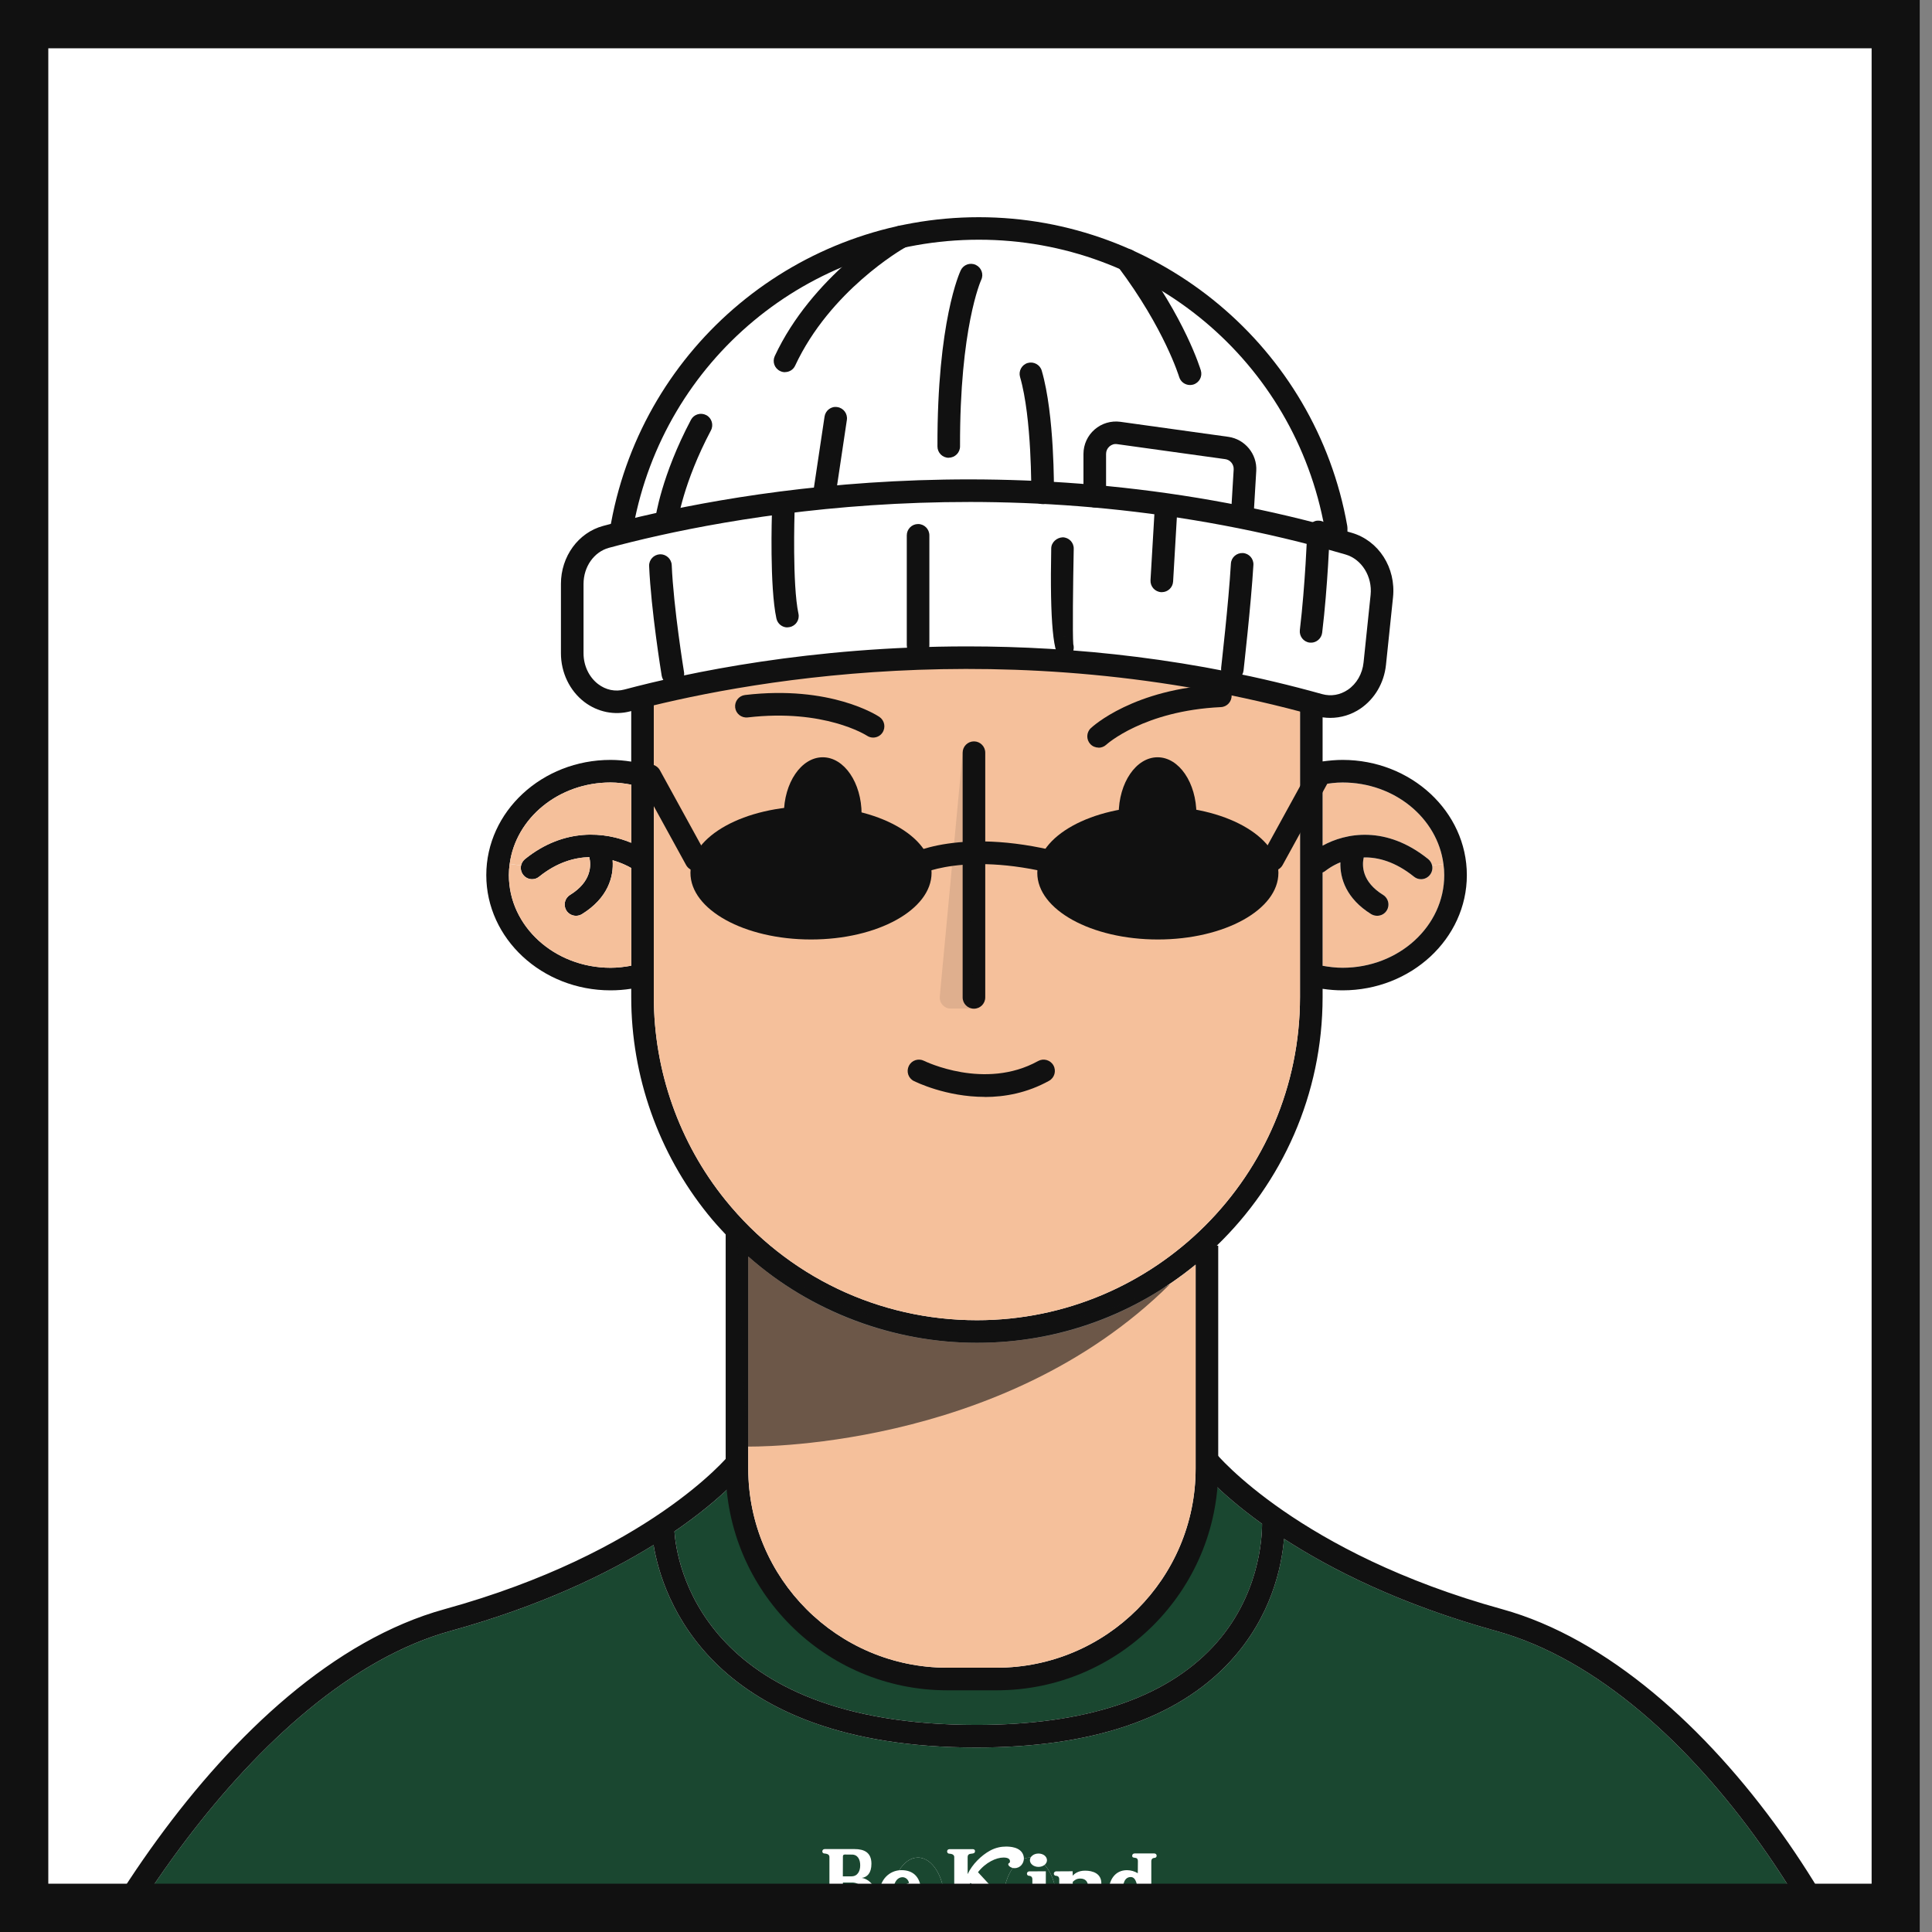 <svg width="80" height="80" viewBox="0 0 80 80" fill="none" xmlns="http://www.w3.org/2000/svg">
<rect x="0" y="0" width="80" height="80" fill="#808080" stroke="none"/>
<g clip-path="url(#clip0_24_13713)">
<rect width="79.5" height="80" fill="white"/>
<g clip-path="url(#clip1_24_13713)">
<path d="M52.259 63.099C52.259 63.694 52.147 66.134 50.224 68.192C48.214 70.34 44.921 71.425 40.427 71.425C28.964 71.425 28.006 64.599 27.928 63.413C28.961 62.706 29.694 62.077 30.18 61.613C30.255 62.391 30.439 63.151 30.738 63.873C31.116 64.798 31.666 65.61 32.321 66.358C32.983 67.114 33.713 67.829 34.608 68.304C35.524 68.794 36.55 69.109 37.556 69.344C39.592 69.82 41.755 69.891 43.776 69.311C45.445 68.828 46.983 67.877 48.113 66.549C48.712 65.842 49.195 65.037 49.501 64.158C49.662 63.69 49.756 63.211 49.838 62.724C49.913 62.279 49.999 61.811 50.239 61.422C50.669 61.845 51.331 62.429 52.259 63.099Z" fill="#1A4730"/>
<path d="M78.21 88.085H1.327C3.333 81.596 10.477 69.79 18.661 67.533C22.381 66.504 25.124 65.176 27.062 63.974C27.418 66.126 29.405 72.361 40.425 72.361C45.197 72.361 48.729 71.171 50.919 68.817C52.655 66.949 53.074 64.85 53.168 63.72C55.14 64.996 58.003 66.444 61.947 67.533C70.371 69.857 77.32 81.929 78.21 88.085ZM46.383 78.782H45.447C45.447 81.664 43.105 84.006 40.227 84.006C37.349 84.006 35.003 81.664 35.003 78.782H34.068C34.068 82.18 36.829 84.942 40.227 84.942C43.625 84.942 46.383 82.18 46.383 78.782ZM43.76 78.782C43.76 77.753 43.262 76.918 42.648 76.918C42.035 76.918 41.537 77.753 41.537 78.782C41.537 79.811 42.035 80.65 42.648 80.65C43.262 80.65 43.76 79.815 43.76 78.782ZM39.12 78.782C39.12 77.753 38.622 76.918 38.008 76.918C37.394 76.918 36.897 77.753 36.897 78.782C36.897 79.811 37.394 80.65 38.008 80.65C38.622 80.65 39.12 79.815 39.12 78.782Z" fill="#1A4730"/>
<path d="M42.648 76.918C43.262 76.918 43.76 77.753 43.76 78.782C43.76 79.811 43.262 80.65 42.648 80.65C42.035 80.65 41.537 79.815 41.537 78.782C41.537 77.749 42.035 76.918 42.648 76.918Z" fill="#1A4730"/>
<path d="M46.384 78.782C46.384 82.18 43.622 84.942 40.228 84.942C36.834 84.942 34.068 82.18 34.068 78.782H35.004C35.004 81.664 37.346 84.006 40.228 84.006C43.109 84.006 45.448 81.664 45.448 78.782H46.384Z" fill="#1A4730"/>
<path d="M38.009 76.918C38.623 76.918 39.12 77.753 39.12 78.782C39.12 79.811 38.623 80.65 38.009 80.65C37.395 80.65 36.898 79.815 36.898 78.782C36.898 77.749 37.395 76.918 38.009 76.918Z" fill="#1A4730"/>
<path d="M40.426 72.361C29.405 72.361 27.418 66.126 27.063 63.974C25.124 65.176 22.381 66.504 18.661 67.533C10.477 69.79 3.333 81.596 1.328 88.085H78.211C77.32 81.929 70.371 69.857 61.947 67.533C58.003 66.444 55.14 64.996 53.168 63.72C53.075 64.85 52.655 66.949 50.919 68.817C48.73 71.171 45.197 72.361 40.426 72.361ZM27.927 63.413C28.006 64.599 28.964 71.425 40.426 71.425C44.92 71.425 48.213 70.34 50.223 68.192C52.146 66.134 52.259 63.694 52.259 63.099C51.331 62.429 50.668 61.845 50.238 61.422C49.998 61.811 49.912 62.279 49.837 62.724C49.755 63.211 49.662 63.69 49.501 64.158C49.194 65.037 48.711 65.842 48.112 66.549C46.982 67.877 45.444 68.828 43.775 69.311C41.754 69.891 39.591 69.82 37.556 69.344C36.549 69.109 35.524 68.794 34.607 68.304C33.712 67.829 32.983 67.114 32.32 66.358C31.665 65.61 31.115 64.798 30.737 63.873C30.438 63.151 30.255 62.391 30.18 61.613C29.693 62.077 28.96 62.706 27.927 63.413ZM30.524 61.273C30.584 62.264 30.827 63.241 31.258 64.135C31.736 65.134 32.444 65.999 33.222 66.781C33.941 67.499 34.757 68.031 35.707 68.39C36.661 68.753 37.653 69.019 38.66 69.18C40.62 69.498 42.69 69.397 44.546 68.652C46.077 68.038 47.458 66.964 48.371 65.587C48.82 64.91 49.156 64.165 49.34 63.372C49.512 62.616 49.542 61.815 49.972 61.157C49.927 61.108 49.882 61.063 49.845 61.022C50.096 60.711 50.223 60.378 50.245 60.053L50.339 60.169C50.384 60.225 53.774 64.307 62.194 66.631C70.962 69.049 78.559 81.57 79.203 88.508L79.251 89.021H0.089L0.254 88.43C1.93 82.292 9.205 69.168 18.414 66.631C26.846 64.304 30.146 60.303 30.18 60.262L30.318 60.09H30.726V60.374C30.685 60.603 30.681 60.842 30.715 61.07C30.663 61.127 30.599 61.198 30.524 61.273Z" fill="#111111"/>
<g clip-path="url(#clip2_24_13713)">
<path d="M35.49 79.296H34.162C34.099 79.296 34.061 79.245 34.061 79.198C34.061 79.154 34.092 79.116 34.162 79.116C34.162 79.116 34.345 79.103 34.345 78.965V76.891C34.345 76.751 34.149 76.751 34.149 76.751C34.081 76.751 34.05 76.707 34.05 76.662C34.05 76.615 34.085 76.566 34.149 76.566H35.382C35.789 76.566 36.084 76.71 36.084 77.174C36.084 77.563 35.908 77.73 35.683 77.761C35.926 77.788 36.281 78.068 36.273 78.487C36.266 78.869 36 79.296 35.489 79.296H35.49ZM35.276 76.795L34.988 76.792C34.928 76.792 34.903 76.816 34.903 76.874L34.9 77.695H35.258C35.518 77.695 35.619 77.467 35.619 77.245C35.623 77.006 35.52 76.794 35.275 76.794L35.276 76.795ZM35.283 77.952H34.903V78.975C34.903 79.029 34.935 79.053 34.977 79.053H35.286C35.682 79.053 35.753 78.757 35.749 78.456C35.749 78.169 35.588 77.951 35.282 77.951L35.283 77.952Z" fill="white"/>
<path d="M38.202 78.655C38.202 78.911 37.981 79.347 37.328 79.347C36.815 79.347 36.422 78.934 36.422 78.391C36.422 77.849 36.822 77.439 37.328 77.439C37.834 77.439 38.065 77.743 38.122 78.121L37.012 78.599C37.036 78.906 37.201 79.057 37.444 79.057C37.641 79.057 37.805 78.931 37.805 78.794C37.805 78.756 37.777 78.715 37.735 78.715C37.71 78.715 37.693 78.736 37.671 78.736C37.647 78.736 37.626 78.715 37.626 78.664C37.626 78.545 37.731 78.381 37.921 78.381C38.013 78.381 38.107 78.419 38.161 78.501C38.189 78.545 38.203 78.597 38.203 78.655H38.202ZM37.641 77.969C37.602 77.795 37.468 77.731 37.37 77.731C37.19 77.731 37.012 77.894 37.001 78.245L37.641 77.969Z" fill="white"/>
<path d="M42.397 76.953C42.397 77.144 42.26 77.356 42.01 77.356C41.862 77.356 41.75 77.26 41.75 77.199C41.75 77.124 41.821 77.172 41.821 77.073C41.821 76.975 41.737 76.917 41.553 76.917C41.252 76.917 40.816 77.115 40.496 77.524L41.834 78.974C41.947 79.097 42.035 79.114 42.077 79.114C42.092 79.114 42.102 79.111 42.102 79.111C42.175 79.114 42.207 79.154 42.21 79.196C42.21 79.247 42.172 79.298 42.102 79.298H40.964C40.897 79.298 40.851 79.254 40.851 79.206C40.851 79.055 41.108 79.168 41.108 79.022C41.108 78.998 41.093 78.967 41.059 78.929L40.187 77.964C40.148 78.042 40.089 78.142 40.071 78.202V78.963C40.071 79.107 40.282 79.114 40.282 79.114C40.339 79.114 40.377 79.162 40.377 79.206C40.377 79.254 40.349 79.299 40.282 79.299H39.316C39.253 79.299 39.221 79.248 39.221 79.2C39.221 79.156 39.249 79.118 39.316 79.118C39.316 79.118 39.513 79.105 39.513 78.968V76.894C39.513 76.757 39.316 76.757 39.309 76.757C39.249 76.757 39.218 76.71 39.218 76.661C39.218 76.617 39.249 76.569 39.319 76.569H40.278C40.345 76.569 40.373 76.607 40.373 76.647C40.373 76.845 40.068 76.658 40.068 76.903V77.603C40.261 77.19 40.64 76.825 40.995 76.631C41.238 76.498 41.469 76.463 41.652 76.463C41.793 76.463 42.27 76.467 42.38 76.836C42.391 76.874 42.397 76.914 42.397 76.955V76.953Z" fill="white"/>
<path d="M43.447 79.296H42.608C42.555 79.296 42.527 79.252 42.527 79.204C42.527 79.16 42.551 79.115 42.608 79.115C42.608 79.115 42.748 79.102 42.748 78.964V77.814C42.748 77.674 42.621 77.674 42.621 77.674C42.554 77.674 42.523 77.63 42.523 77.582C42.523 77.538 42.561 77.49 42.621 77.49L43.306 77.486L43.303 78.96C43.303 79.103 43.447 79.111 43.447 79.111C43.506 79.111 43.531 79.162 43.531 79.209C43.527 79.253 43.499 79.294 43.447 79.294L43.447 79.296ZM43.002 77.304C42.805 77.304 42.647 77.181 42.647 77.028C42.647 76.874 42.804 76.751 43.002 76.751C43.199 76.751 43.353 76.874 43.353 77.028C43.353 77.181 43.195 77.304 43.002 77.304Z" fill="white"/>
<path d="M45.749 79.296H44.909C44.853 79.296 44.825 79.249 44.825 79.2C44.825 79.152 44.849 79.115 44.909 79.115C44.909 79.115 45.049 79.102 45.049 78.964V78.091C45.049 77.913 44.941 77.787 44.733 77.787C44.585 77.787 44.505 77.845 44.42 77.923L44.417 78.961C44.417 79.104 44.561 79.111 44.561 79.111C44.613 79.111 44.645 79.153 44.645 79.197C44.645 79.244 44.617 79.295 44.561 79.295H43.721C43.668 79.295 43.64 79.251 43.64 79.203C43.64 79.154 43.665 79.114 43.721 79.114C43.721 79.114 43.861 79.101 43.861 78.963V77.813C43.861 77.673 43.735 77.673 43.735 77.673C43.667 77.673 43.637 77.629 43.637 77.585C43.637 77.537 43.672 77.489 43.735 77.489L44.416 77.485L44.419 77.669C44.5 77.577 44.655 77.46 44.932 77.46C45.252 77.46 45.604 77.577 45.604 77.982V78.958C45.604 79.105 45.748 79.109 45.748 79.109C45.8 79.109 45.828 79.147 45.836 79.191C45.836 79.238 45.811 79.293 45.748 79.293L45.749 79.296Z" fill="white"/>
<path d="M47.796 76.932C47.796 76.932 47.673 76.932 47.673 77.072V78.965C47.673 79.102 47.813 79.116 47.813 79.116C47.862 79.116 47.894 79.15 47.894 79.194C47.894 79.245 47.866 79.296 47.813 79.296H47.114L47.118 79.18C47.044 79.249 46.878 79.331 46.714 79.331C46.214 79.331 45.905 78.887 45.905 78.371C45.905 77.856 46.165 77.44 46.664 77.44C46.829 77.44 46.984 77.488 47.114 77.566L47.118 77.072C47.118 76.833 46.878 77.003 46.882 76.839C46.882 76.795 46.917 76.747 46.983 76.747H47.795C47.859 76.747 47.894 76.794 47.894 76.839C47.894 76.884 47.87 76.932 47.795 76.932H47.796ZM46.827 77.724C46.556 77.724 46.486 78.007 46.486 78.365C46.486 78.723 46.563 79.01 46.823 79.01C47.048 79.01 47.108 78.696 47.108 78.379C47.108 78.062 47.041 77.725 46.827 77.725V77.724Z" fill="white"/>
</g>
</g>
<path d="M59.77 35.773C59.792 35.927 59.804 36.08 59.804 36.237C59.804 38.355 57.917 40.073 55.594 40.073C55.313 40.073 55.036 40.039 54.767 39.991V36.129C54.812 36.11 54.856 36.087 54.894 36.054C54.92 36.035 55.141 35.855 55.504 35.706C55.481 36.376 55.751 37.214 56.78 37.854C56.858 37.899 56.941 37.921 57.027 37.921C57.184 37.921 57.337 37.843 57.424 37.7C57.562 37.48 57.491 37.191 57.274 37.057C56.391 36.51 56.395 35.848 56.469 35.504C57.057 35.492 57.772 35.676 58.55 36.301C58.636 36.372 58.741 36.406 58.842 36.406C58.98 36.406 59.115 36.346 59.209 36.23C59.302 36.114 59.332 35.968 59.302 35.837L59.77 35.773Z" fill="#F5C09B"/>
<path d="M59.77 35.773L59.302 35.837C59.28 35.736 59.224 35.642 59.138 35.571C57.386 34.164 55.717 34.49 54.767 35.017V32.488C55.04 32.435 55.313 32.401 55.594 32.401C57.745 32.401 59.523 33.876 59.77 35.773Z" fill="#F5C09B"/>
<path d="M55.593 31.466C58.43 31.466 60.739 33.606 60.739 36.237C60.739 38.868 58.43 41.008 55.593 41.008C55.316 41.008 55.039 40.986 54.766 40.945V41.289C54.766 45.327 53.082 48.976 50.384 51.58H50.444V60.816C50.444 65.875 46.327 69.992 41.268 69.992H39.225C34.165 69.992 30.049 65.875 30.049 60.816V51.116C29.794 50.847 29.547 50.574 29.315 50.285C27.265 47.748 26.138 44.556 26.138 41.289V40.941C25.854 40.986 25.569 41.008 25.281 41.008C22.445 41.008 20.136 38.868 20.136 36.237C20.136 33.606 22.445 31.466 25.281 31.466C25.569 31.466 25.854 31.492 26.138 31.537V27.817C26.138 19.925 32.56 13.503 40.452 13.503C48.344 13.503 54.766 19.925 54.766 27.817V31.529C55.039 31.492 55.316 31.466 55.593 31.466ZM59.803 36.237C59.803 36.08 59.792 35.927 59.769 35.773C59.522 33.876 57.745 32.401 55.593 32.401C55.312 32.401 55.039 32.435 54.766 32.487V35.017C55.717 34.49 57.386 34.164 59.137 35.571C59.223 35.642 59.279 35.736 59.301 35.837C59.331 35.968 59.301 36.114 59.208 36.23C59.114 36.346 58.98 36.406 58.841 36.406C58.74 36.406 58.635 36.372 58.549 36.301C57.771 35.676 57.056 35.492 56.469 35.504C56.394 35.848 56.39 36.51 57.273 37.057C57.49 37.191 57.561 37.48 57.423 37.7C57.337 37.843 57.183 37.921 57.026 37.921C56.94 37.921 56.858 37.899 56.779 37.854C55.75 37.214 55.481 36.376 55.503 35.706C55.14 35.855 54.919 36.035 54.893 36.054C54.856 36.087 54.811 36.11 54.766 36.129V39.991C55.035 40.039 55.312 40.073 55.593 40.073C57.917 40.073 59.803 38.355 59.803 36.237ZM53.83 41.289V27.817C53.83 20.441 47.828 14.439 40.452 14.439C33.076 14.439 27.074 20.441 27.074 27.817V41.289C27.074 44.343 28.125 47.325 30.041 49.694C32.597 52.856 36.392 54.667 40.452 54.667C47.828 54.667 53.83 48.669 53.83 41.289ZM49.508 60.816V52.366C47.038 54.387 43.884 55.603 40.452 55.603C37.02 55.603 33.578 54.323 30.984 52.029V60.816C30.984 65.359 34.682 69.056 39.225 69.056H41.268C45.811 69.056 49.508 65.359 49.508 60.816ZM26.138 39.987V35.942C25.974 35.848 25.708 35.717 25.367 35.62C25.42 36.305 25.173 37.188 24.095 37.854C24.02 37.899 23.934 37.921 23.852 37.921C23.695 37.921 23.541 37.843 23.451 37.7C23.317 37.48 23.384 37.191 23.605 37.057C24.495 36.507 24.484 35.833 24.402 35.492C23.784 35.508 23.066 35.706 22.325 36.301C22.239 36.372 22.138 36.406 22.033 36.406C21.898 36.406 21.76 36.346 21.67 36.23C21.576 36.114 21.547 35.968 21.576 35.837C21.599 35.736 21.655 35.642 21.741 35.571C23.373 34.258 25.064 34.448 26.138 34.898V32.491C25.858 32.439 25.569 32.401 25.281 32.401C23.133 32.401 21.356 33.876 21.105 35.773C21.082 35.927 21.071 36.08 21.071 36.237C21.071 38.355 22.961 40.073 25.281 40.073C25.573 40.073 25.858 40.039 26.138 39.987Z" fill="#111111"/>
<path d="M53.83 27.817V41.289C53.83 48.669 47.827 54.667 40.452 54.667C36.391 54.667 32.597 52.856 30.041 49.694C28.125 47.325 27.073 44.343 27.073 41.289V27.817C27.073 20.441 33.072 14.439 40.452 14.439C47.831 14.439 53.83 20.441 53.83 27.817Z" fill="#F5C09B"/>
<path d="M49.508 52.366V60.816C49.508 65.359 45.811 69.056 41.268 69.056H39.225C34.682 69.056 30.984 65.359 30.984 60.816V52.029C33.578 54.323 36.919 55.603 40.452 55.603C43.985 55.603 47.038 54.387 49.508 52.366Z" fill="#F5C09B"/>
<path d="M26.138 35.942V39.987C25.858 40.039 25.573 40.073 25.281 40.073C22.961 40.073 21.071 38.355 21.071 36.237C21.071 36.08 21.082 35.927 21.105 35.773L21.576 35.837C21.547 35.968 21.576 36.114 21.67 36.23C21.76 36.346 21.898 36.406 22.033 36.406C22.138 36.406 22.239 36.372 22.325 36.301C23.066 35.706 23.784 35.508 24.402 35.492C24.484 35.833 24.495 36.507 23.605 37.057C23.384 37.191 23.317 37.48 23.451 37.7C23.541 37.843 23.695 37.921 23.852 37.921C23.934 37.921 24.02 37.899 24.095 37.854C25.173 37.188 25.42 36.305 25.367 35.62C25.708 35.717 25.974 35.848 26.138 35.942Z" fill="#F5C09B"/>
<path d="M26.138 32.491V34.898C25.064 34.449 23.372 34.258 21.741 35.571C21.655 35.642 21.599 35.736 21.576 35.837L21.105 35.773C21.355 33.876 23.133 32.401 25.281 32.401C25.569 32.401 25.857 32.439 26.138 32.491Z" fill="#F5C09B"/>
<g opacity="0.6">
<path d="M47.094 53.736C46.982 53.803 46.862 53.867 46.728 53.915C44.172 54.862 40.65 55.487 37.937 54.971C35.527 54.514 32.268 53.152 30.535 51.296L30.928 59.899C30.928 59.899 41.44 60.131 48.445 53.178C48.019 53.406 47.562 53.59 47.091 53.736H47.094Z" fill="#111111"/>
</g>
<g clip-path="url(#clip3_24_13713)">
<path d="M40.329 41.768C40.071 41.768 39.861 41.559 39.861 41.3V31.167C39.861 30.908 40.071 30.699 40.329 30.699C40.587 30.699 40.797 30.908 40.797 31.167V41.3C40.797 41.559 40.587 41.768 40.329 41.768Z" fill="#111111"/>
<g opacity="0.1">
<path d="M38.914 41.267L39.861 31.167L40.329 41.764H39.371C39.101 41.764 38.888 41.532 38.914 41.263V41.267Z" fill="#111111"/>
</g>
</g>
<path d="M40.774 45.42C39.169 45.42 37.919 44.799 37.84 44.762C37.608 44.646 37.519 44.365 37.635 44.133C37.751 43.901 38.031 43.811 38.263 43.927C38.293 43.942 40.778 45.159 42.986 43.935C43.21 43.811 43.495 43.89 43.622 44.118C43.745 44.343 43.667 44.627 43.439 44.754C42.533 45.256 41.609 45.424 40.774 45.424V45.42Z" fill="#111111"/>
<path d="M34.068 36.073C34.957 36.073 35.677 35.017 35.677 33.715C35.677 32.413 34.957 31.357 34.068 31.357C33.179 31.357 32.459 32.413 32.459 33.715C32.459 35.017 33.179 36.073 34.068 36.073Z" fill="#111111"/>
<path d="M47.932 36.073C48.821 36.073 49.541 35.017 49.541 33.715C49.541 32.413 48.821 31.357 47.932 31.357C47.044 31.357 46.323 32.413 46.323 33.715C46.323 35.017 47.044 36.073 47.932 36.073Z" fill="#111111"/>
<path d="M36.156 30.542C36.066 30.542 35.976 30.515 35.898 30.463C35.868 30.444 34.132 29.337 30.962 29.707C30.704 29.737 30.472 29.554 30.442 29.299C30.412 29.041 30.595 28.809 30.85 28.779C34.393 28.36 36.336 29.632 36.414 29.685C36.627 29.831 36.684 30.119 36.541 30.336C36.452 30.471 36.302 30.542 36.152 30.542H36.156Z" fill="#111111"/>
<path d="M45.49 30.957C45.367 30.957 45.239 30.908 45.149 30.811C44.974 30.624 44.981 30.328 45.168 30.152C45.239 30.085 46.942 28.513 50.508 28.345C50.766 28.337 50.983 28.532 50.998 28.79C51.01 29.049 50.811 29.269 50.553 29.28C47.357 29.43 45.823 30.822 45.808 30.837C45.718 30.92 45.602 30.961 45.49 30.961V30.957Z" fill="#111111"/>
<path d="M47.944 38.902C50.701 38.902 52.936 37.667 52.936 36.144C52.936 34.62 50.701 33.386 47.944 33.386C45.187 33.386 42.952 34.62 42.952 36.144C42.952 37.667 45.187 38.902 47.944 38.902Z" fill="#111111"/>
<path d="M44.254 36.334C44.212 36.334 44.167 36.331 44.126 36.316C39.965 35.148 37.974 36.256 37.956 36.267C37.735 36.394 37.447 36.323 37.316 36.099C37.185 35.878 37.256 35.594 37.477 35.463C37.57 35.407 39.785 34.123 44.377 35.414C44.624 35.485 44.77 35.743 44.703 35.99C44.643 36.196 44.456 36.331 44.254 36.331V36.334Z" fill="#111111"/>
<path d="M52.7 36.061C52.625 36.061 52.546 36.043 52.475 36.005C52.251 35.882 52.164 35.597 52.288 35.369L54.197 31.892C54.32 31.664 54.604 31.582 54.833 31.705C55.057 31.829 55.143 32.113 55.02 32.342L53.111 35.818C53.025 35.975 52.864 36.061 52.7 36.061Z" fill="#111111"/>
<path d="M33.582 38.902C36.339 38.902 38.574 37.667 38.574 36.144C38.574 34.62 36.339 33.386 33.582 33.386C30.825 33.386 28.59 34.62 28.59 36.144C28.59 37.667 30.825 38.902 33.582 38.902Z" fill="#111111"/>
<path d="M28.821 36.061C28.656 36.061 28.495 35.975 28.409 35.818L26.501 32.342C26.377 32.113 26.459 31.829 26.688 31.705C26.912 31.582 27.197 31.664 27.324 31.892L29.233 35.369C29.356 35.597 29.274 35.882 29.045 36.005C28.974 36.043 28.896 36.061 28.821 36.061Z" fill="#111111"/>
<g clip-path="url(#clip4_24_13713)">
<path d="M25.768 21.718C27.063 14.742 33.182 9.462 40.535 9.462C47.889 9.462 54.086 14.813 55.324 21.86V23.169L25.477 23.364L25.768 21.721V21.718Z" fill="white"/>
<path d="M24.914 23.832L25.307 21.631C26.669 14.308 33.072 8.994 40.534 8.994C47.996 8.994 54.481 14.372 55.787 21.777L55.795 21.86V23.634L24.918 23.832H24.914ZM26.228 21.8L26.033 22.889L54.855 22.702V21.897C53.613 14.959 47.596 9.926 40.534 9.926C33.472 9.926 27.507 14.918 26.228 21.796V21.8Z" fill="#111111"/>
<path d="M55.845 22.511C41.826 18.436 29.208 21.122 25.099 22.23C24.272 22.451 23.699 23.256 23.699 24.176V27.05C23.699 28.349 24.822 29.31 25.986 29C30.63 27.761 41.823 25.613 54.625 29.191C55.714 29.494 56.803 28.693 56.93 27.48L57.225 24.681C57.33 23.69 56.743 22.769 55.852 22.511H55.845Z" fill="white"/>
<path d="M55.085 29.726C54.886 29.726 54.688 29.7 54.493 29.643C41.665 26.058 30.364 28.315 26.102 29.453C25.443 29.628 24.747 29.486 24.193 29.064C23.587 28.599 23.227 27.847 23.227 27.05V24.176C23.227 23.042 23.946 22.054 24.975 21.777C29.66 20.516 42.058 18.017 55.972 22.062C57.091 22.387 57.809 23.51 57.682 24.734L57.39 27.533C57.311 28.278 56.926 28.936 56.335 29.34C55.961 29.595 55.523 29.726 55.085 29.726ZM40.056 26.766C44.453 26.766 49.471 27.267 54.748 28.742C55.115 28.843 55.489 28.779 55.811 28.562C56.174 28.315 56.413 27.903 56.462 27.432L56.754 24.633C56.832 23.873 56.387 23.154 55.714 22.96C42.028 18.982 29.829 21.441 25.218 22.683C24.597 22.851 24.163 23.465 24.163 24.18V27.054C24.163 27.559 24.388 28.034 24.762 28.323C25.087 28.573 25.477 28.652 25.858 28.551C28.444 27.862 33.571 26.766 40.052 26.766H40.056Z" fill="#111111"/>
<path d="M27.86 28.371C27.635 28.371 27.437 28.21 27.399 27.978C27.381 27.87 26.958 25.265 26.879 23.439C26.868 23.181 27.07 22.964 27.328 22.952C27.579 22.941 27.804 23.143 27.815 23.401C27.89 25.175 28.32 27.806 28.324 27.832C28.365 28.087 28.193 28.326 27.938 28.371C27.912 28.375 27.886 28.379 27.863 28.379L27.86 28.371Z" fill="#111111"/>
<path d="M32.605 25.98C32.388 25.98 32.197 25.83 32.149 25.609C31.864 24.288 31.962 21.317 31.965 21.19C31.973 20.932 32.197 20.722 32.448 20.737C32.706 20.745 32.908 20.962 32.901 21.22C32.901 21.25 32.804 24.202 33.062 25.411C33.118 25.662 32.957 25.913 32.703 25.965C32.669 25.972 32.635 25.976 32.605 25.976V25.98Z" fill="#111111"/>
<path d="M38.016 27.185C37.757 27.185 37.548 26.975 37.548 26.717V22.167C37.548 21.908 37.757 21.699 38.016 21.699C38.274 21.699 38.483 21.908 38.483 22.167V26.717C38.483 26.975 38.274 27.185 38.016 27.185Z" fill="#111111"/>
<path d="M43.996 27.282C43.996 27.282 43.978 27.282 43.967 27.282C43.615 27.26 43.469 25.735 43.529 22.709C43.532 22.451 43.761 22.26 44.004 22.249C44.262 22.253 44.468 22.466 44.461 22.724C44.431 24.169 44.408 26.294 44.442 26.672C44.457 26.725 44.464 26.781 44.461 26.841C44.446 27.088 44.24 27.278 43.993 27.278L43.996 27.282ZM44.026 26.347C44.068 26.347 44.109 26.358 44.15 26.369C44.112 26.358 44.071 26.347 44.026 26.347Z" fill="#111111"/>
<path d="M48.108 24.52C48.108 24.52 48.09 24.52 48.082 24.52C47.824 24.506 47.626 24.285 47.64 24.026L47.813 21.081C47.828 20.823 48.048 20.629 48.307 20.64C48.565 20.655 48.763 20.876 48.748 21.134L48.576 24.079C48.561 24.33 48.355 24.52 48.108 24.52Z" fill="#111111"/>
<path d="M51.032 28.173C51.032 28.173 50.995 28.173 50.976 28.173C50.718 28.143 50.535 27.911 50.565 27.653C50.565 27.627 50.872 24.996 50.969 23.338C50.984 23.08 51.205 22.889 51.463 22.9C51.721 22.915 51.916 23.136 51.901 23.394C51.8 25.078 51.493 27.735 51.493 27.761C51.467 28.001 51.264 28.177 51.029 28.177L51.032 28.173Z" fill="#111111"/>
<path d="M54.288 26.609C54.269 26.609 54.25 26.609 54.231 26.609C53.973 26.579 53.794 26.343 53.824 26.088C54.048 24.217 54.13 22.032 54.13 22.009C54.138 21.751 54.366 21.538 54.613 21.56C54.871 21.568 55.074 21.785 55.062 22.043C55.062 22.066 54.98 24.292 54.748 26.201C54.718 26.436 54.516 26.612 54.284 26.612L54.288 26.609Z" fill="#111111"/>
<path d="M39.285 18.956C39.027 18.956 38.818 18.746 38.818 18.488C38.803 13.305 39.742 11.277 39.783 11.191C39.895 10.959 40.172 10.858 40.408 10.97C40.64 11.082 40.741 11.359 40.629 11.591C40.614 11.625 39.738 13.575 39.753 18.484C39.753 18.742 39.544 18.952 39.285 18.952V18.956Z" fill="#111111"/>
<path d="M43.174 20.872H43.166C42.908 20.872 42.702 20.659 42.702 20.4C42.702 20.37 42.732 17.305 42.238 15.61C42.167 15.363 42.309 15.101 42.556 15.03C42.803 14.959 43.065 15.101 43.136 15.348C43.671 17.178 43.641 20.28 43.641 20.412C43.641 20.67 43.428 20.875 43.174 20.875V20.872Z" fill="#111111"/>
<path d="M49.276 15.943C49.074 15.943 48.887 15.812 48.827 15.61C48.82 15.592 48.221 13.612 46.298 11.052C46.144 10.847 46.185 10.555 46.391 10.397C46.597 10.244 46.893 10.285 47.046 10.491C49.078 13.197 49.699 15.258 49.726 15.345C49.797 15.592 49.658 15.85 49.407 15.925C49.363 15.936 49.318 15.943 49.276 15.943Z" fill="#111111"/>
<path d="M34.124 21.01C34.102 21.01 34.079 21.01 34.053 21.006C33.799 20.969 33.623 20.73 33.66 20.475L34.143 17.249C34.181 16.995 34.42 16.811 34.674 16.857C34.929 16.894 35.105 17.133 35.067 17.388L34.585 20.614C34.551 20.846 34.349 21.014 34.124 21.014V21.01Z" fill="#111111"/>
<path d="M27.601 21.998C27.578 21.998 27.56 21.998 27.537 21.994C27.283 21.961 27.103 21.725 27.137 21.467C27.148 21.396 27.388 19.697 28.611 17.384C28.731 17.156 29.015 17.07 29.244 17.189C29.472 17.309 29.558 17.594 29.438 17.822C28.29 19.989 28.065 21.575 28.061 21.59C28.031 21.826 27.829 21.994 27.597 21.994L27.601 21.998Z" fill="#111111"/>
<path d="M32.507 15.412C32.44 15.412 32.373 15.397 32.309 15.367C32.073 15.258 31.972 14.982 32.081 14.746C33.596 11.486 36.863 9.432 37.219 9.35C37.473 9.29 37.72 9.447 37.78 9.698C37.832 9.93 37.709 10.158 37.492 10.24C37.338 10.326 34.371 12.04 32.926 15.139C32.848 15.311 32.679 15.408 32.504 15.408L32.507 15.412Z" fill="#111111"/>
<path d="M51.439 21.815C51.439 21.815 51.421 21.815 51.409 21.815C51.151 21.8 50.956 21.579 50.971 21.321L51.084 19.439C51.095 19.229 50.942 19.038 50.732 19.012L46.26 18.391C46.14 18.372 46.028 18.409 45.938 18.488C45.849 18.567 45.8 18.675 45.8 18.795C45.8 19.543 45.8 20.456 45.8 20.539C45.8 20.797 45.598 21.01 45.34 21.014C45.1 21.014 44.868 20.812 44.864 20.554C44.864 20.468 44.864 19.551 44.864 18.795C44.864 18.406 45.033 18.039 45.325 17.785C45.616 17.53 46.006 17.414 46.391 17.466L50.863 18.088C51.551 18.185 52.06 18.802 52.019 19.498L51.907 21.381C51.892 21.628 51.686 21.819 51.439 21.819V21.815Z" fill="#111111"/>
</g>
</g>
<rect x="1" y="1" width="77.5" height="78" stroke="#111111" stroke-width="2"/>
<defs>
<clipPath id="clip0_24_13713">
<rect width="79.5" height="80" fill="white"/>
</clipPath>
<clipPath id="clip1_24_13713">
<rect width="79.346" height="82.366" fill="white" transform="translate(-0.005 6.749)"/>
</clipPath>
<clipPath id="clip2_24_13713">
<rect width="13.846" height="4.491" fill="white" transform="translate(34.05 74.857)"/>
</clipPath>
<clipPath id="clip3_24_13713">
<rect width="1.882" height="11.069" fill="white" transform="translate(38.915 30.699)"/>
</clipPath>
<clipPath id="clip4_24_13713">
<rect width="78.081" height="80.218" fill="white" transform="translate(1.492 8.994)"/>
</clipPath>
</defs>
</svg>
